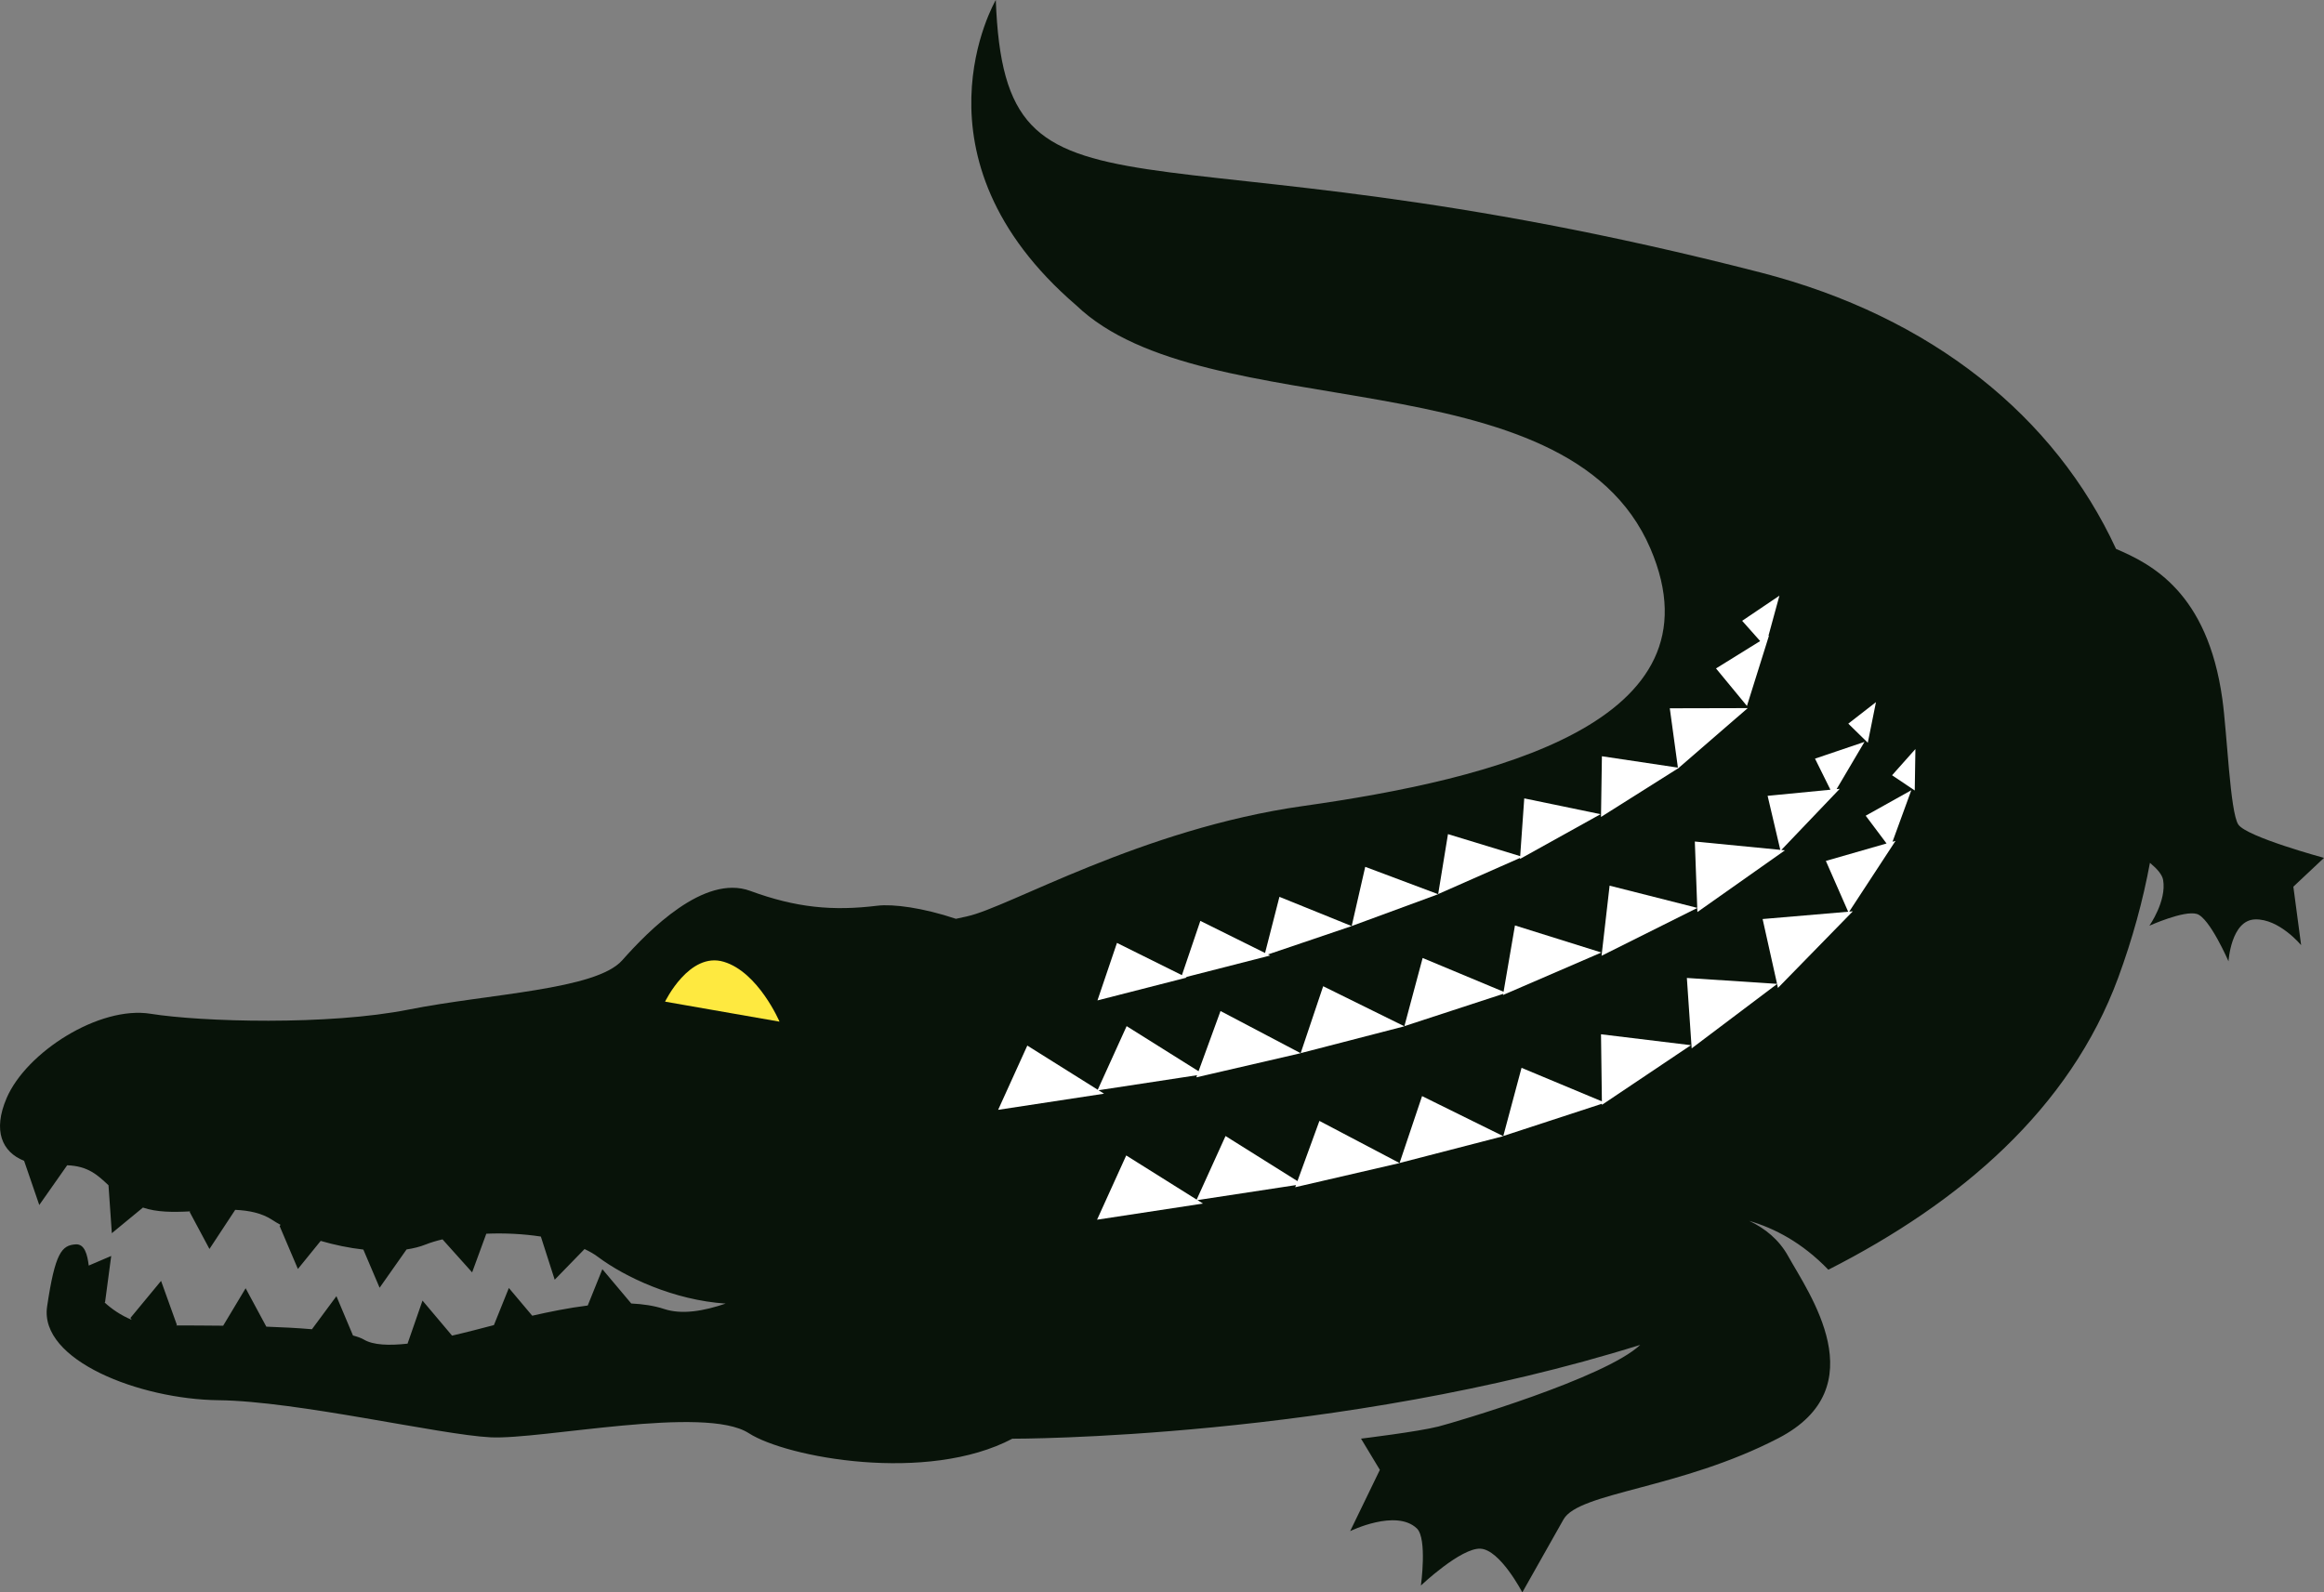 <svg version="1.1" id="图层_1" x="0px" y="0px" width="179.975px" height="123.35px" viewBox="0 0 179.975 123.35" enable-background="new 0 0 179.975 123.35" xml:space="preserve" xmlns="http://www.w3.org/2000/svg" xmlns:xlink="http://www.w3.org/1999/xlink" xmlns:xml="http://www.w3.org/XML/1998/namespace">
  <rect x="0" y="0" width="179.975" height="123.35" fill="#808080" stroke="none"/>
  <path fill="#081309" d="M179.975,66.452c0,0-5.997-1.623-6.637-2.584c-0.639-0.962-0.866-7.083-1.235-9.721
	c-1.146-8.279-5.521-10.471-8.232-11.627c-4.733-10.239-14.232-17.987-27.531-21.413C88.035,8.677,77.831,19.258,77.116,0
	c0,0-7.12,12.177,6.229,23.65c10.003,9.594,37.971,3.717,44.463,18.834c5.801,13.514-12.217,17.874-26.892,19.951
	c-12.529,1.771-22.81,7.856-26.021,8.546l0.001,0.002c-0.553,0.12-0.855,0.188-0.869,0.189c-2.564-0.861-4.875-1.16-6.077-1.015
	c-3.455,0.426-6.304,0.158-9.86-1.151c-3.56-1.307-7.87,3.083-9.906,5.381c-2.039,2.297-10.292,2.577-16.531,3.815
	c-6.235,1.241-16.045,0.958-19.998,0.325c-3.957-0.634-9.618,2.968-11.145,6.539c-1.076,2.516-0.365,4.166,1.357,4.854l1.174,3.421
	l2.161-3.078c1.628,0.063,2.349,0.756,3.2,1.548l0.258,3.714l2.409-1.985c1.064,0.365,2.333,0.366,3.649,0.295
	c-0.015,0.034-0.024,0.058-0.024,0.058l1.526,2.854l1.995-3.031c1.067,0.05,2.061,0.247,2.876,0.785
	c0.195,0.129,0.41,0.255,0.636,0.378c-0.048,0.054-0.074,0.089-0.074,0.089l1.416,3.329l1.765-2.175
	c1.062,0.311,2.19,0.545,3.304,0.672l1.259,2.957l2.082-2.96c-0.002-0.002-0.003-0.004-0.005-0.006
	c0.536-0.081,1.039-0.203,1.483-0.382c0.383-0.152,0.826-0.286,1.311-0.401l2.294,2.558l1.097-2.994
	c1.393-0.06,2.854,0.009,4.225,0.219l1.073,3.344l2.311-2.376c0.376,0.179,0.728,0.374,1.024,0.598
	c2.126,1.592,5.892,3.358,9.903,3.627c-1.657,0.565-3.373,0.881-4.765,0.418c-0.774-0.256-1.642-0.381-2.546-0.426l-2.236-2.657
	l-1.133,2.813c-1.513,0.188-3.002,0.497-4.299,0.791l-1.81-2.148l-1.157,2.875c-0.99,0.26-2.106,0.553-3.242,0.815l-2.288-2.713
	l-1.159,3.336c-1.43,0.157-2.661,0.116-3.382-0.317c-0.199-0.119-0.499-0.222-0.843-0.316l-1.282-3.045l-1.896,2.561
	c-1.094-0.094-2.305-0.158-3.533-0.2l-1.602-2.975l-1.74,2.901c-1.377-0.016-2.64-0.018-3.627-0.021
	c0.023-0.029,0.04-0.05,0.04-0.05l-1.222-3.4L10.1,102.09c0.033,0.054,0.065,0.093,0.1,0.144c-0.826-0.337-1.551-0.836-2.103-1.346
	c0.024-0.01,0.039-0.018,0.039-0.018l0.476-3.582l-1.74,0.745c-0.106-0.854-0.316-1.682-1.003-1.643
	c-1.092,0.067-1.601,0.642-2.221,4.815c-0.619,4.171,7.175,7.187,13.273,7.258c6.096,0.068,17.135,2.676,21.063,2.874
	s16.607-2.512,19.998-0.323c2.936,1.894,13.832,3.916,20.436,0.42l0.002,0.011c0,0,25.213,0.061,48.601-7.268
	c-2.692,2.557-14.295,5.982-15.628,6.324c-1.587,0.404-5.993,0.938-5.993,0.938l1.459,2.419l-2.3,4.746c0,0,3.556-1.746,5.168-0.206
	c0.813,0.786,0.311,4.418,0.311,4.418s3.099-2.931,4.614-2.852c1.522,0.081,3.239,3.385,3.239,3.385s1.991-3.537,3.191-5.654
	c1.196-2.111,9.046-2.348,16.648-6.295c7.602-3.949,2.326-11.249,0.746-14.102c-0.703-1.268-1.779-2.144-3.013-2.727
	c1.941,0.565,4.094,1.674,6.127,3.784c10.229-5.2,18.703-12.464,22.445-22.615c1.111-3.02,1.922-5.993,2.46-8.905
	c0.577,0.484,0.949,0.917,1.021,1.329c0.284,1.625-1.063,3.543-1.063,3.543s2.681-1.208,3.673-0.911
	c0.99,0.293,2.453,3.669,2.453,3.669s0.191-3.188,2.057-3.246c1.869-0.061,3.568,1.995,3.568,1.995l-0.603-4.53L179.975,66.452z" class="color c1"/>
  <path fill="#FEE940" d="M51.504,77.589c0,0,1.877-3.895,4.551-3.086c2.675,0.807,4.313,4.636,4.313,4.636L51.504,77.589z" class="color c2"/>
  <path fill="#FFFFFF" d="M77.298,85.969l2.259-4.977l5.942,3.727L77.298,85.969z M84.989,84.464l2.26-4.978l5.941,3.727
	L84.989,84.464z M92.645,83.453l1.874-5.138l6.208,3.268L92.645,83.453z M100.727,81.578l1.742-5.183l6.29,3.104L100.727,81.578z
	 M108.759,79.487l1.413-5.28l6.473,2.702L108.759,79.487z M116.397,77.074l0.924-5.388l6.693,2.097L116.397,77.074z M124.027,74.036
	l0.624-5.432l6.8,1.724L124.027,74.036z M131.45,70.648l-0.199-5.462l6.979,0.68L131.45,70.648z M137.887,65.906l-1-4.26
	l5.586-0.543L137.887,65.906z M141.957,61.588l-1.399-2.823l3.831-1.297L141.957,61.588z M144.646,57.535l-1.51-1.48l2.143-1.667
	L144.646,57.535z" class="color c3"/>
  <path fill="#FFFFFF" d="M100.477,91.49l-5.569-3.492l-2.236,4.926l-5.455-3.421l-2.259,4.977l8.201-1.25l-0.428-0.268l7.633-1.164
	l-0.06,0.166l8.082-1.87l-6.208-3.267L100.477,91.49z M108.386,90.088l8.032-2.078l-6.29-3.104L108.386,90.088z M124.053,85.313
	l-6.222-2.597l-1.413,5.281l7.638-2.498l0.001,0.085l6.89-4.622l-6.962-0.845L124.053,85.313z M144.483,63.186l1.615,2.151
	l-4.7,1.351l1.728,3.936L136.5,71.19l1.119,5.021l-6.985-0.457l0.372,5.454l6.615-4.987l0.067,0.306l5.798-5.935l-0.279,0.024
	l3.586-5.479l-0.234,0.067l1.456-3.991L144.483,63.186z M146.526,60.052l1.756,1.18l0.051-3.21L146.526,60.052z" class="color c3"/>
  <path fill="#FFFFFF" d="M84.989,77.494l1.511-4.455l5.405,2.685L84.989,77.494z M91.446,75.787l1.511-4.454l5.406,2.683
	L91.446,75.787z M97.915,74.028l1.166-4.557l5.596,2.265L97.915,74.028z M104.677,71.732l1.049-4.586l5.65,2.121L104.677,71.732z
	 M111.375,69.256l0.759-4.644l5.773,1.761L111.375,69.256z M117.71,66.536l0.331-4.692l5.909,1.224L117.71,66.536z M123.984,63.283
	l0.071-4.703l5.968,0.894L123.984,63.283z M129.949,59.527l-0.637-4.661l6.035-0.014L129.949,59.527z M135.287,54.684l-2.396-2.906
	l4.104-2.545L135.287,54.684z M136.717,50.115l-1.801-2.026l2.885-1.947L136.717,50.115z" class="color c3"/>
</svg>